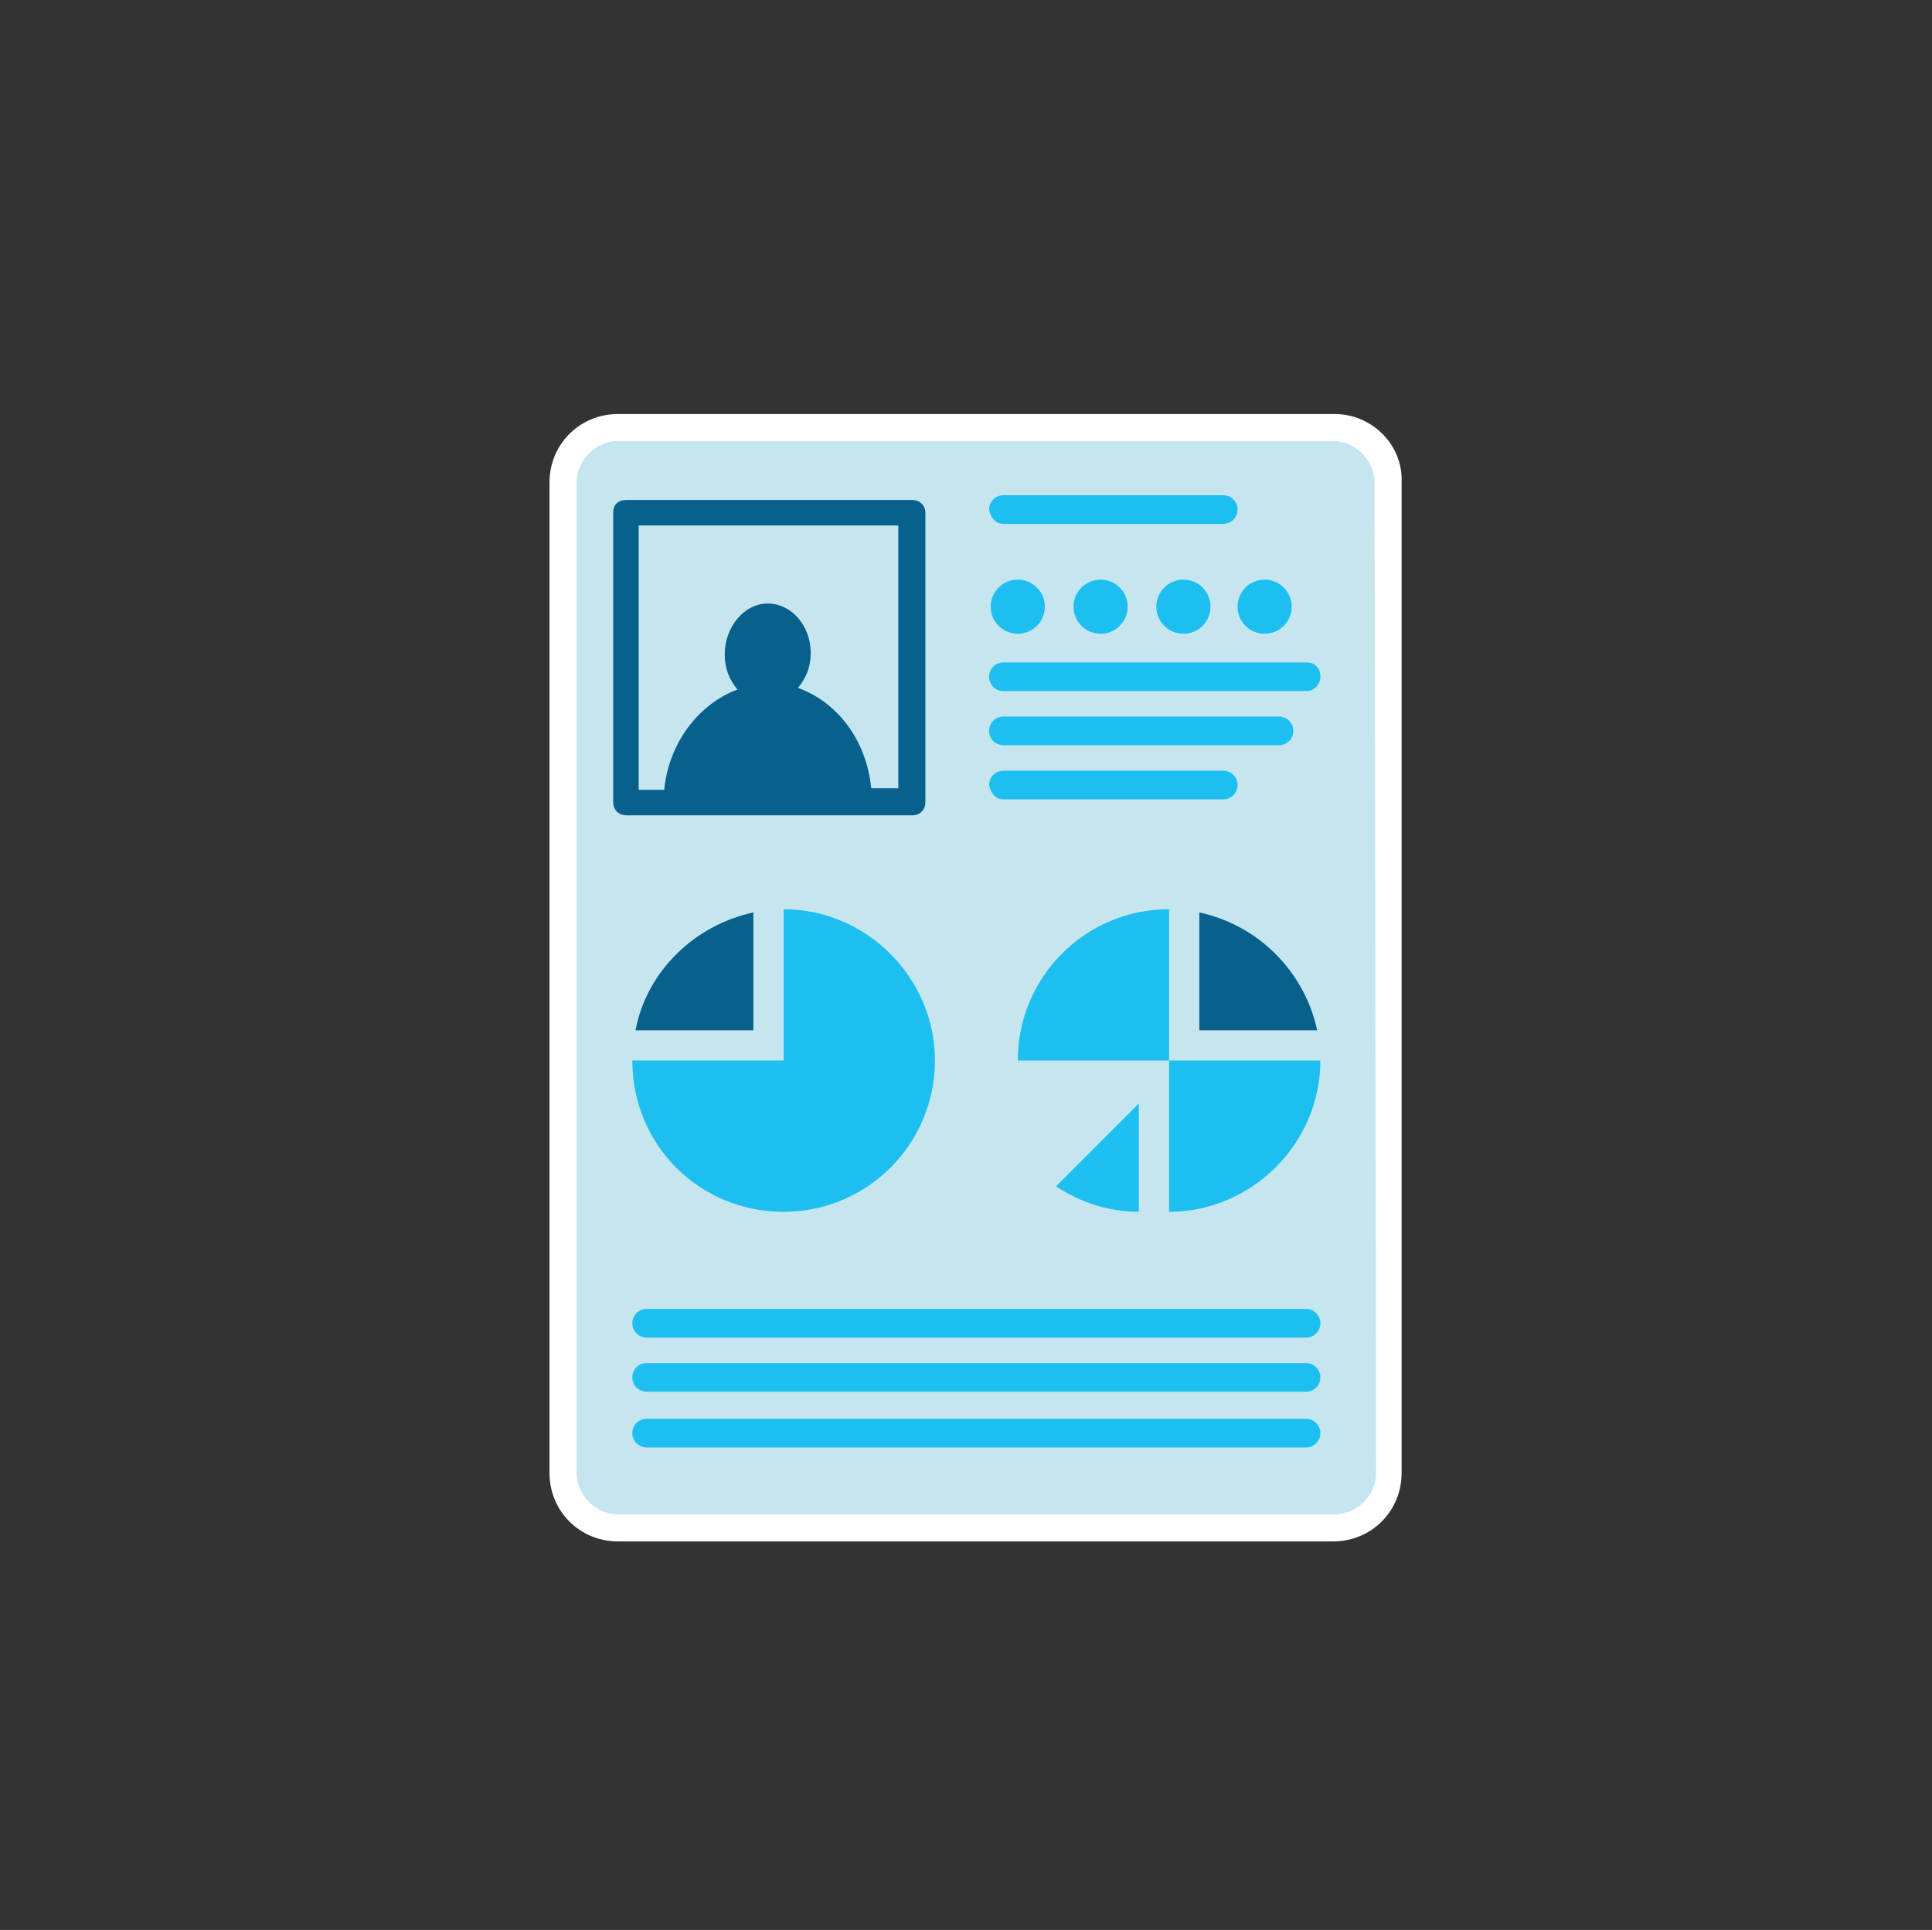 <?xml version="1.0" encoding="utf-8"?>
<!-- Generator: Adobe Illustrator 20.1.0, SVG Export Plug-In . SVG Version: 6.00 Build 0)  -->
<svg version="1.1" id="Слой_1" xmlns="http://www.w3.org/2000/svg" xmlns:xlink="http://www.w3.org/1999/xlink" x="0px" y="0px"
	 viewBox="0 0 121.3 121.2" enable-background="new 0 0 121.3 121.2" xml:space="preserve">
<rect x="0" y="0" width="121.3" height="121.2" fill="#333333" stroke="none"/>
<path fill="#FFFFFF" d="M83.8,26h-45c-2.4,0-4.3,1.9-4.3,4.3v62.2c0,2.4,1.9,4.3,4.3,4.3h44.9c2.4,0,4.3-1.9,4.3-4.3V30.3
	C88.1,27.9,86.1,26,83.8,26z"/>
<path fill="#C5E6EF" d="M86.4,92.5c0,1.4-1.2,2.6-2.6,2.6h-45c-1.4,0-2.6-1.2-2.6-2.6V30.3c0-1.4,1.2-2.6,2.6-2.6h44.9
	c1.4,0,2.6,1.2,2.6,2.6L86.4,92.5L86.4,92.5z"/>
<path fill="#1DBFF0" d="M82,41.6H63c-0.5,0-0.9,0.4-0.9,0.9s0.4,0.9,0.9,0.9h19c0.5,0,0.9-0.4,0.9-0.9C82.9,41.9,82.5,41.6,82,41.6z
	"/>
<path fill="#1DBFF0" d="M63,50.2h13.8c0.5,0,0.9-0.4,0.9-0.9s-0.4-0.9-0.9-0.9H63c-0.5,0-0.9,0.4-0.9,0.9
	C62.2,49.8,62.5,50.2,63,50.2z"/>
<path fill="#1DBFF0" d="M63,32.9h13.8c0.5,0,0.9-0.4,0.9-0.9s-0.4-0.9-0.9-0.9H63c-0.5,0-0.9,0.4-0.9,0.9
	C62.2,32.5,62.5,32.9,63,32.9z"/>
<path fill="#1DBFF0" d="M80.3,45H63c-0.5,0-0.9,0.4-0.9,0.9s0.4,0.9,0.9,0.9h17.3c0.5,0,0.9-0.4,0.9-0.9S80.8,45,80.3,45z"/>
<circle fill="#1DBFF0" cx="63.9" cy="38.1" r="1.7"/>
<circle fill="#1DBFF0" cx="79.4" cy="38.1" r="1.7"/>
<circle fill="#1DBFF0" cx="74.3" cy="38.1" r="1.7"/>
<circle fill="#1DBFF0" cx="69.1" cy="38.1" r="1.7"/>
<path fill="#08618D" d="M39.3,51.2h18c0.5,0,0.8-0.4,0.8-0.8V32.2c0-0.5-0.4-0.8-0.8-0.8h-18c-0.5,0-0.8,0.3-0.8,0.8v18.2
	C38.5,50.8,38.8,51.2,39.3,51.2z M40.1,33h16.3v16.5h-1.7c-0.3-3-2.1-5.4-4.6-6.3c0.5-0.6,0.8-1.3,0.8-2.2c0-1.7-1.2-3.1-2.7-3.1
	s-2.7,1.5-2.7,3.2c0,0.9,0.3,1.6,0.8,2.2c-2.4,0.9-4.3,3.3-4.6,6.3h-1.6V33z"/>
<path fill="#1DBFF0" d="M49.2,76.1c5.3,0,9.5-4.3,9.5-9.5s-4.3-9.5-9.5-9.5v7.6v1.9h-9.5C39.7,71.9,43.9,76.1,49.2,76.1z"/>
<path fill="#08618D" d="M47.3,64.7v-7.4c-3.7,0.8-6.7,3.7-7.4,7.4H47.3z"/>
<path fill="#1DBFF0" d="M63.9,66.6h9.5v-9.5C68.1,57.1,63.9,61.4,63.9,66.6z"/>
<path fill="#1DBFF0" d="M66.3,74.5c1.5,1,3.3,1.6,5.2,1.6v-6.8L66.3,74.5z"/>
<path fill="#1DBFF0" d="M73.4,76.1c5.2,0,9.5-4.3,9.5-9.5h-9.5V76.1z"/>
<path fill="#08618D" d="M75.3,57.3v7.4h7.4C81.9,61,79,58.1,75.3,57.3z"/>
<path fill="#1DBFF0" d="M82,82.2H40.6c-0.5,0-0.9,0.4-0.9,0.9s0.4,0.9,0.9,0.9H82c0.5,0,0.9-0.4,0.9-0.9S82.5,82.2,82,82.2z"/>
<path fill="#1DBFF0" d="M82,85.6H40.6c-0.5,0-0.9,0.4-0.9,0.9s0.4,0.9,0.9,0.9H82c0.5,0,0.9-0.4,0.9-0.9S82.5,85.6,82,85.6z"/>
<path fill="#1DBFF0" d="M82,89.1H40.6c-0.5,0-0.9,0.4-0.9,0.9s0.4,0.9,0.9,0.9H82c0.5,0,0.9-0.4,0.9-0.9S82.5,89.1,82,89.1z"/>
</svg>
